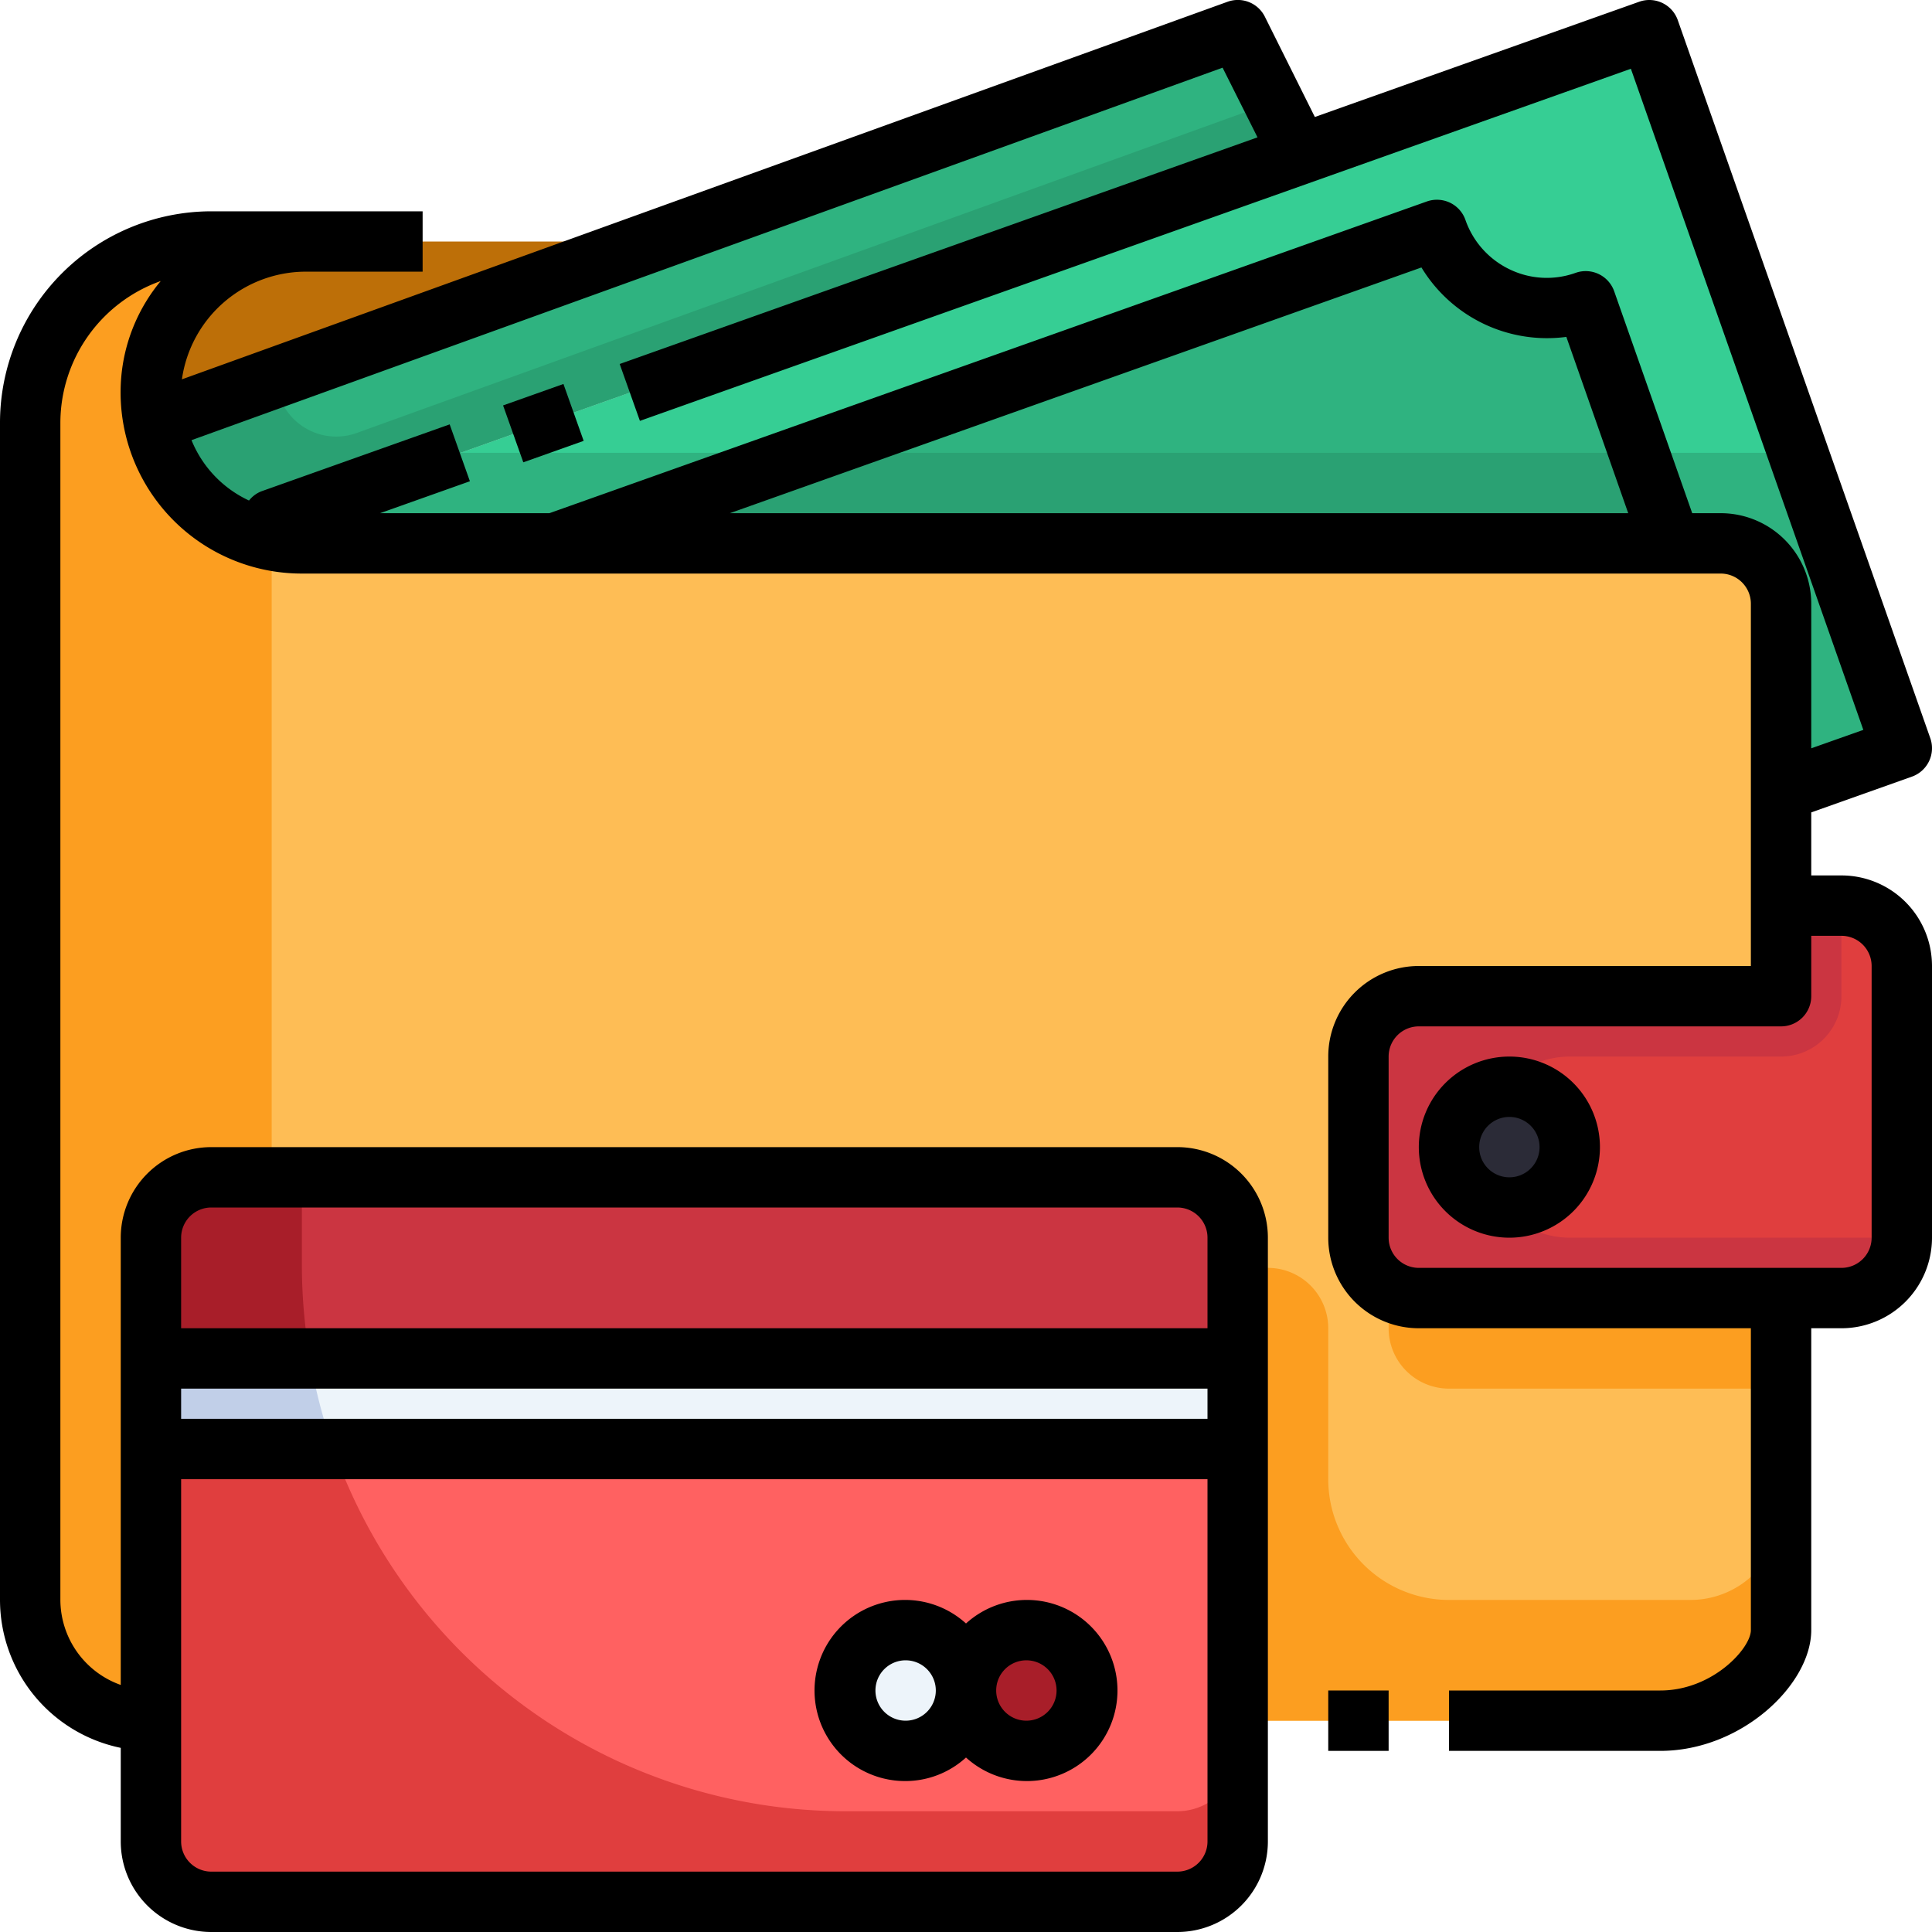 <svg xmlns="http://www.w3.org/2000/svg" viewBox="0 0 64 64"><g id="_25-Wallet" data-name="25-Wallet"><path d="M63,32v9a2.006,2.006,0,0,1-2,2H47a2.006,2.006,0,0,1-2-2V35a2.006,2.006,0,0,1,2-2H59V30h2A2.006,2.006,0,0,1,63,32ZM52,38a2,2,0,1,0-2,2A2.006,2.006,0,0,0,52,38Z" style="fill:#e03e3e"/><path d="M54.64,1,63,24.78l-4,1.43V20a2.006,2.006,0,0,0-2-2H55.35L52.53,9.98A3.852,3.852,0,0,1,47.6,7.62L18.48,17.96V18H10a4.524,4.524,0,0,1-.74-.06L9,17.22,43.04,5.12Z" style="fill:#36ce94"/><path d="M5.1,13.97a4.987,4.987,0,0,0,4.16,3.97A4.524,4.524,0,0,0,10,18H57a2.006,2.006,0,0,1,2,2V33H47a2.006,2.006,0,0,0-2,2v6a2.006,2.006,0,0,0,2,2H59V54c0,1.21-1.79,3-4,3H41V41a2.006,2.006,0,0,0-2-2H7a2.006,2.006,0,0,0-2,2V57a4,4,0,0,1-4-4V14A6,6,0,0,1,7,8h3.21a5.147,5.147,0,0,0-5.19,4.51A4.717,4.717,0,0,0,5.1,13.97Z" style="fill:#febd55"/><path d="M52.53,9.98,55.35,18H18.48v-.04L47.6,7.62A3.852,3.852,0,0,0,52.53,9.98Z" style="fill:#2fb380"/><circle cx="50" cy="38" r="2" style="fill:#2b2b37"/><path d="M21.62,8,41,1l2,4,.04.12L9,17.22l.26.72A4.987,4.987,0,0,1,5.1,13.97Z" style="fill:#2fb380"/><path d="M21.62,8,5.1,13.97a4.717,4.717,0,0,1-.08-1.46A5.147,5.147,0,0,1,10.21,8H21.62Z" style="fill:#bd6f08"/><path d="M41,57v4a2.006,2.006,0,0,1-2,2H7a2.006,2.006,0,0,1-2-2V48H41Zm-5-1a2,2,0,0,0-4,0,2,2,0,1,0-2,2,2.006,2.006,0,0,0,2-2,2,2,0,0,0,4,0Z" style="fill:#ff6161"/><polygon points="41 45 41 48 40 48 6 48 5 48 5 45 6 45 40 45 41 45" style="fill:#edf4fa"/><path d="M41,41v4H5V41a2.006,2.006,0,0,1,2-2H39A2.006,2.006,0,0,1,41,41Z" style="fill:#cb3541"/><circle cx="34" cy="56" r="2" style="fill:#a81e29"/><circle cx="30" cy="56" r="2" style="fill:#edf4fa"/><path d="M39,60H28A17.992,17.992,0,0,1,11.046,48H5V61a2.006,2.006,0,0,0,2,2H39a2.006,2.006,0,0,0,2-2V58A2,2,0,0,1,39,60Z" style="fill:#e03e3e"/><path d="M11.046,48a17.872,17.872,0,0,1-.776-3H5v3h6.046Z" style="fill:#c1cfe8"/><path d="M10.27,45A18.09,18.09,0,0,1,10,42V39H7a2.006,2.006,0,0,0-2,2v4h5.27Z" style="fill:#a81e29"/><path d="M43,5l-.812-1.624L11.818,14.343a2,2,0,0,1-2.536-1.138l-.261-.652L5.1,13.97a4.987,4.987,0,0,0,4.16,3.97L9,17.22,43.04,5.12Z" style="fill:#2aa173"/><path d="M26.816,15H15.245L9,17.22l.26.72A4.524,4.524,0,0,0,10,18h8.48v-.04Z" style="fill:#2fb380"/><path d="M63,24.78,59.562,15H54.3l1.055,3H57a2.006,2.006,0,0,1,2,2v6.21Z" style="fill:#2fb380"/><polygon points="26.816 15 18.48 17.96 18.48 18 55.35 18 54.295 15 26.816 15" style="fill:#2aa173"/><path d="M62,41H52a2.98,2.98,0,0,1-2.242-1.025,1.988,1.988,0,0,1,0-3.95A2.98,2.98,0,0,1,52,35h7a2,2,0,0,0,2-2V30H59v3H47a2.006,2.006,0,0,0-2,2v6a2.006,2.006,0,0,0,2,2H61a2.006,2.006,0,0,0,2-2V40A1,1,0,0,1,62,41Z" style="fill:#cb3541"/><path d="M48,46H59V43H47a1.975,1.975,0,0,1-1-.279V44A2,2,0,0,0,48,46Z" style="fill:#fc9e20"/><path d="M5,45V41a2.006,2.006,0,0,1,2-2H9V17.88a4.976,4.976,0,0,1-3.9-3.91,4.717,4.717,0,0,1-.08-1.46A5.147,5.147,0,0,1,10.21,8H7a6,6,0,0,0-6,6V53a4,4,0,0,0,4,4V45Z" style="fill:#fc9e20"/><path d="M56,53H48a4,4,0,0,1-4-4V44a2,2,0,0,0-2-2H41V57H55c2.21,0,4-1.79,4-3V50A3,3,0,0,1,56,53Z" style="fill:#fc9e20"/><rect x="44" y="56" width="2" height="2"/><path d="M61,29H60V26.912l3.335-1.185a1,1,0,0,0,.608-1.275L55.579.668A1,1,0,0,0,54.3.058L43.556,3.875,41.9.553A1,1,0,0,0,40.66.06L6.026,12.566A4.151,4.151,0,0,1,10.215,9H14V7H7a7.008,7.008,0,0,0-7,7V53a5.009,5.009,0,0,0,4,4.9V61a3,3,0,0,0,3,3H39a3,3,0,0,0,3-3V41a3,3,0,0,0-3-3H7a3,3,0,0,0-3,3V55.816A3,3,0,0,1,2,53V14A4.993,4.993,0,0,1,5.324,9.31a5.762,5.762,0,0,0-1.3,3.1A6,6,0,0,0,10,19H57a1,1,0,0,1,1,1V32H47a3,3,0,0,0-3,3v6a3,3,0,0,0,3,3H58V54c0,.6-1.267,2-3,2H48v2h7c2.693,0,5-2.2,5-4V44h1a3,3,0,0,0,3-3V32A3,3,0,0,0,61,29ZM6,41a1,1,0,0,1,1-1H39a1,1,0,0,1,1,1v3H6Zm0,5H40v1H6Zm0,3H40V61a1,1,0,0,1-1,1H7a1,1,0,0,1-1-1ZM24.178,17,47.087,8.86a4.866,4.866,0,0,0,4.8,2.3L53.937,17ZM57,17h-.943L53.472,9.649a1,1,0,0,0-1.279-.61,2.823,2.823,0,0,1-2.177-.113,2.856,2.856,0,0,1-1.472-1.642,1,1,0,0,0-.512-.57,1.007,1.007,0,0,0-.766-.04L18.2,17h-5.61l2.976-1.058-.67-1.884L8.665,16.273a.97.97,0,0,0-.416.308,3.769,3.769,0,0,1-1.905-2L40.5,2.242,41.657,4.55,20.528,12.058l.67,1.884L54.025,2.278l7.7,21.9L60,24.789V20A3,3,0,0,0,57,17Zm5,24a1,1,0,0,1-1,1H47a1,1,0,0,1-1-1V35a1,1,0,0,1,1-1H59a1,1,0,0,0,1-1V31h1a1,1,0,0,1,1,1Z"/><path d="M50,35a3,3,0,1,0,3,3A3,3,0,0,0,50,35Zm0,4a1,1,0,1,1,1-1A1,1,0,0,1,50,39Z"/><rect x="16.939" y="13.017" width="2.122" height="2" transform="translate(-3.655 6.838) rotate(-19.567)"/><path d="M30,59a2.981,2.981,0,0,0,2-.78,3,3,0,1,0,0-4.44A3,3,0,1,0,30,59Zm4-4a1,1,0,1,1-1,1A1,1,0,0,1,34,55Zm-4,0a1,1,0,1,1-1,1A1,1,0,0,1,30,55Z"/></g></svg>